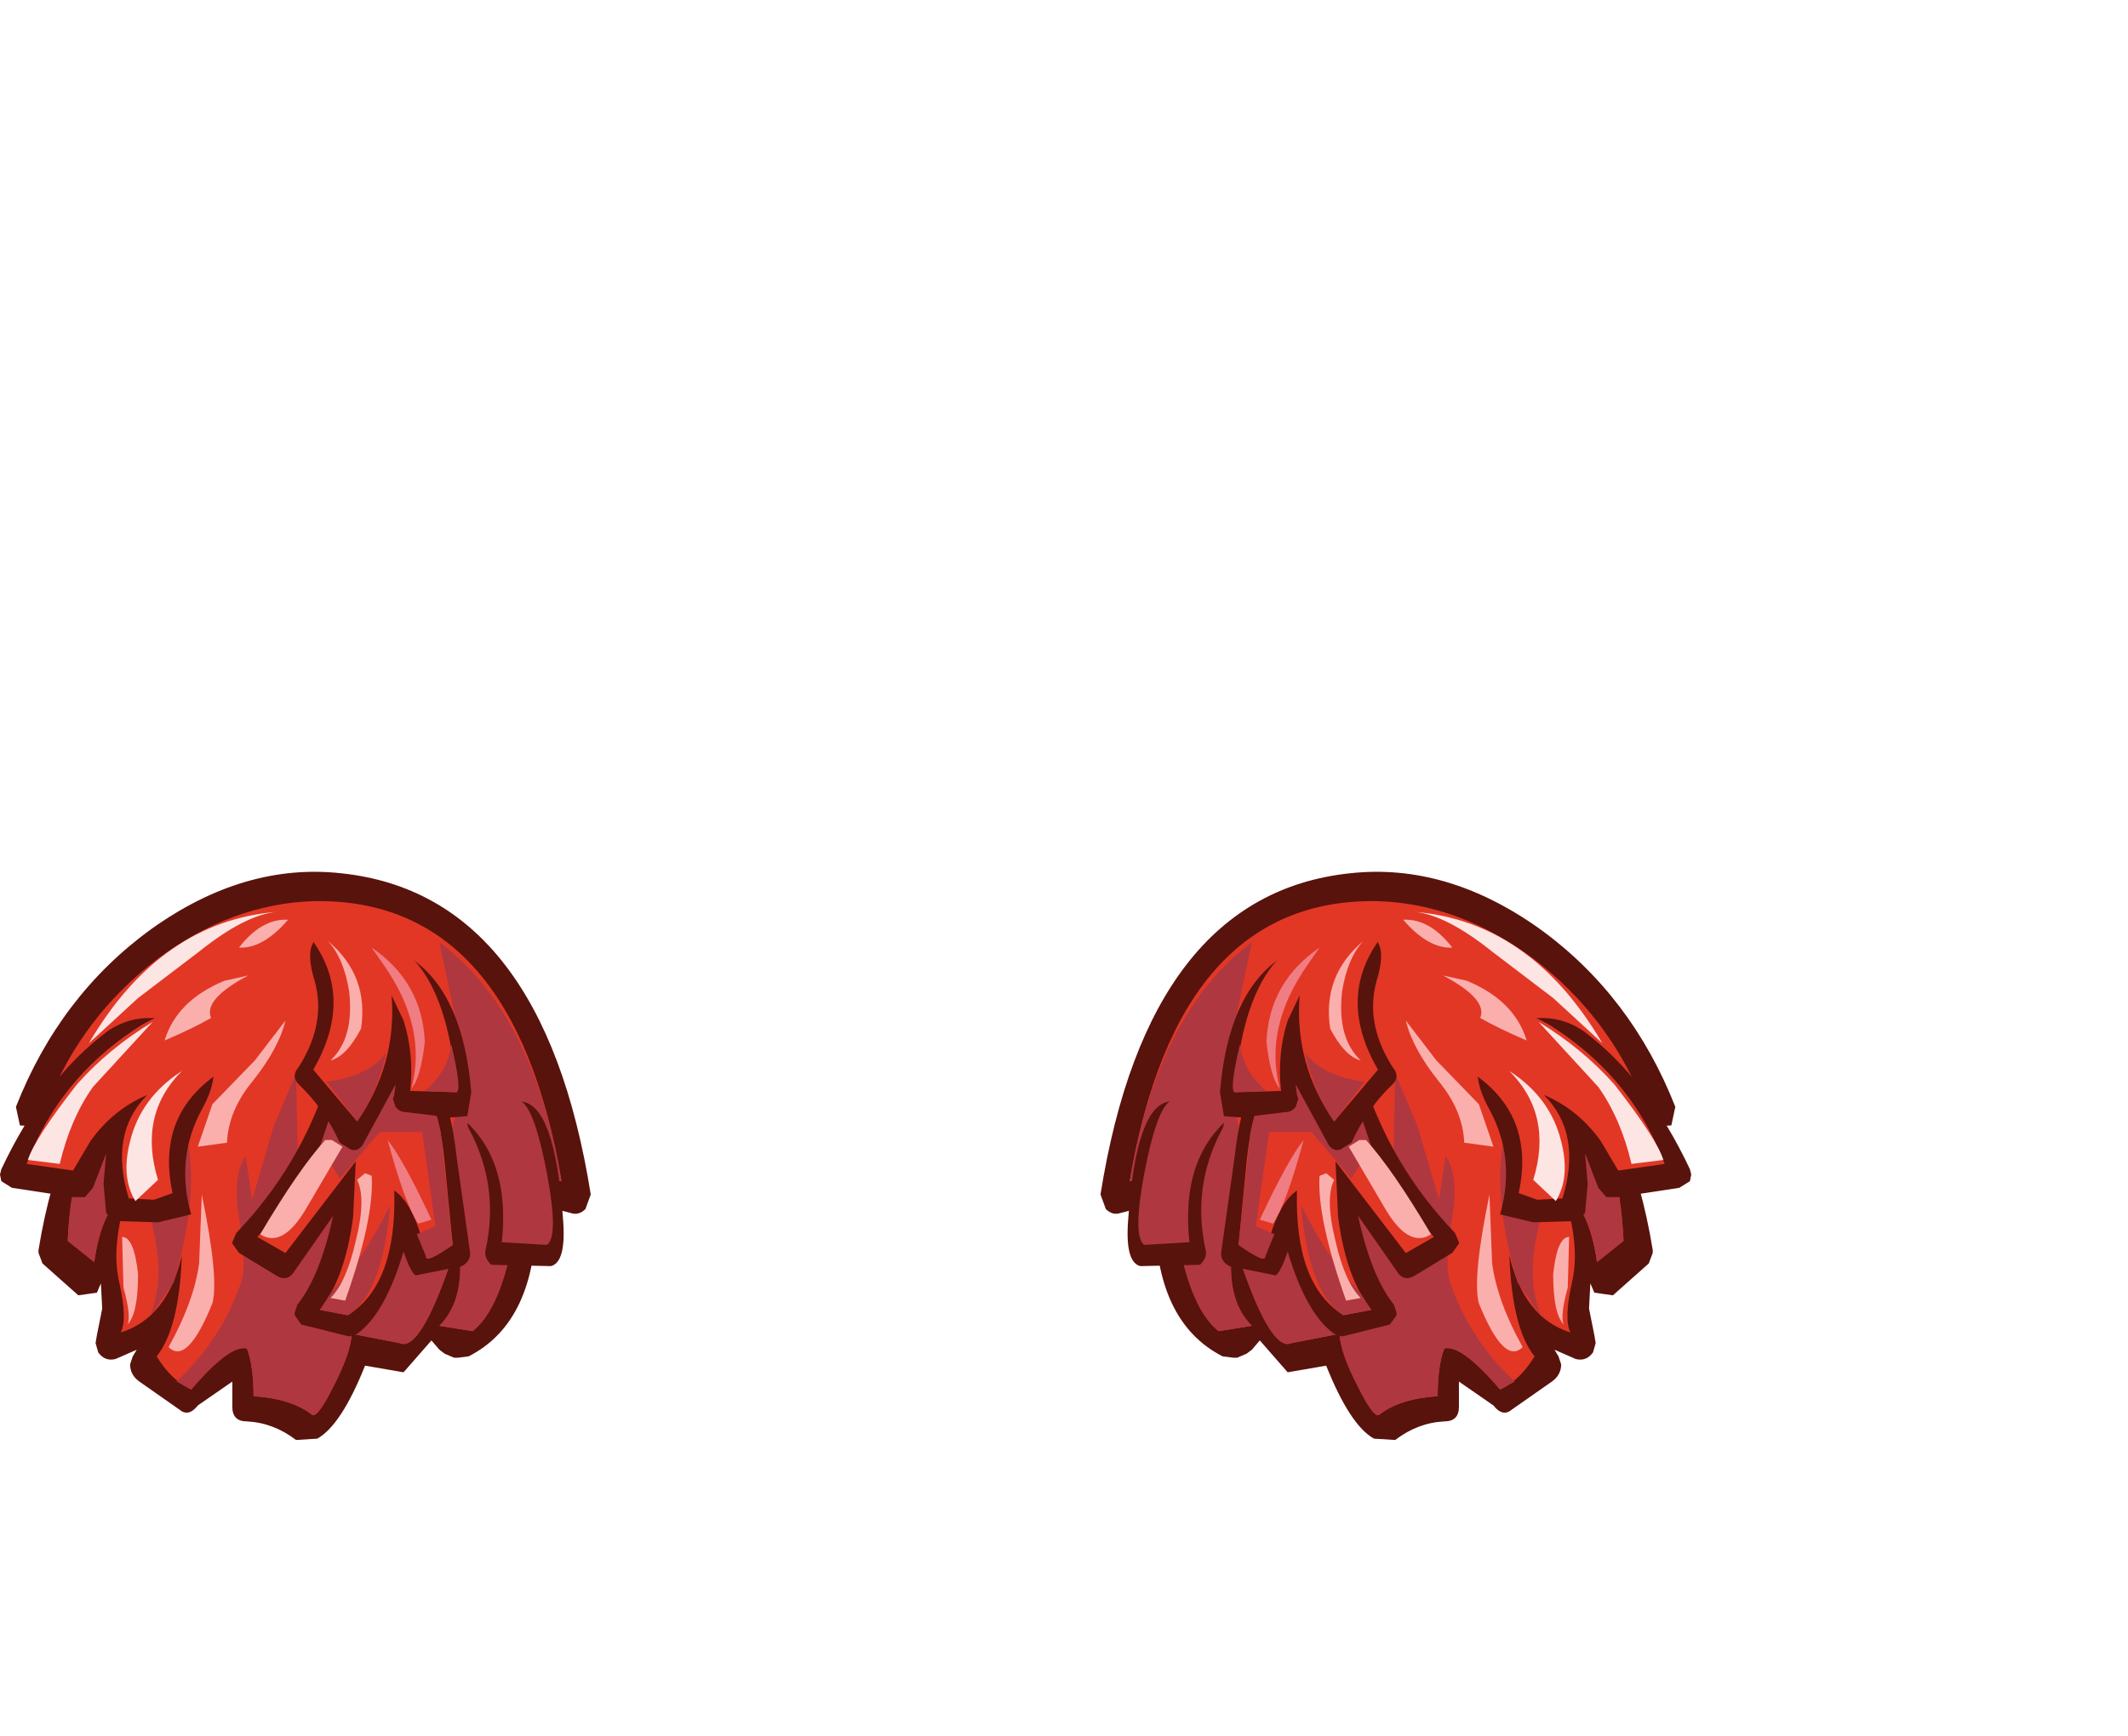 <svg xmlns:xlink="http://www.w3.org/1999/xlink" height="65.4" width="80.15" xmlns="http://www.w3.org/2000/svg"><g transform="translate(31.6 13.8)"><use height="21.4" transform="translate(-31.6 19.05)" width="22.25" xlink:href="#a"/><use height="21.4" transform="matrix(-1 0 0 1 32.1 19.05)" width="22.25" xlink:href="#a"/></g><defs><use height="21.4" width="22.25" xlink:href="#b" id="a"/><g id="b" fill-rule="evenodd"><path d="m-8.4-1.1-2-.1-.15-.7q1.65-4.2 5.1-6.7 3.5-2.5 7.15-2.1 7.6.8 9.4 12.1l-.2.55q-.25.25-.55.15L9 1.75l.05.35q0 4.1-2.55 5.4l-.4.05h-.15L5.6 7.4l-.2-.15-.3-.35-1.05 1.2-1.45-.25Q1.7 10.1.8 10.6l-.8.05q-.85-.65-1.85-.7-.55 0-.55-.55v-.95l-1.3.9q-.35.45-.7.15l-1.5-1.05q-.35-.25-.35-.65l.1-.3.15-.25-.8.35q-.4.1-.65-.25l-.1-.35.05-.3.2-1-.05-.95-.15.35-.7.1L-9.55 4l-.15-.4v-.1q.4-2.5 1.3-4.6" fill="#58130c" transform="translate(11.15 10.75)"/><path d="M8.1.55q.4 1.05-.05 3.15-.5 2.15-1.4 2.85l-1.25-.2q1.05-1.05.7-3.25Q4.75 7.4 3.9 7l-1.8-.35q-.05.75-.7 2Q.8 9.85.6 9.7q-.75-.6-2.2-.7 0-1.15-.25-1.8-.65-.15-2.1 1.55-.75-.35-1.3-1.25.85-1.05.95-3.8-.55 2.35-2.3 2.9.25-.5-.05-1.85-.35-1.45.35-3.5-1 .6-1.3 2.7l-1-.8Q-8.45-.3-7-2.5l-2.35.45q1.3-3.25 4.1-5.4 2.8-2.1 5.9-2.2Q8.2-9.8 10 .9L8.1.55" fill="#e23725" transform="translate(11.15 10.75)"/><path d="M-6.05-.35q.1-.6.7-.4l1.2-.15q.55 2.15-.45 5.6L-5.5 6q.55-1.35.15-3.15l-.7-3.2M-7.3-2l1.25.05q-.1 2.25-.4 3.35-.9.65-1.15 2.55l-1-.8q.15-3 1.3-5.15M6-5.25 5.4-8.1q3.55 2.65 4.6 9L8.1.55q.4 1.05-.05 3.15-.5 2.15-1.4 2.85l-1.25-.2q1.05-1.05.7-3.25Q4.75 7.4 3.9 7l-1.8-.35q-.05.75-.7 2Q.8 9.85.6 9.7q-.75-.6-2.2-.7 0-1.15-.25-1.8-.65-.15-2.1 1.55l-.55-.3q1.75-1.65 2.45-3.8.2-.6-.1-2.4Q-2.4.7-1.9-.05l.25 1.65.8-2.75.85-2L.05-.8Q.05.7.4 1.45q1.65.75 2.15.2Q3 1.1 2.8-2.5l-.35-2.15q.95.95 1.75 3.4l.7 1.8Q6.5-.65 6-5.25" fill="#af3740" transform="translate(11.15 10.75)"/><path d="m6.7-1.65 1.8-.45q1.25.15 1.55 4.35.15 1.7-.45 1.85l-2.25-.05q-.3-.3-.2-.6.5-2.35-.6-4.45-.25-.4.15-.65" fill="#58130c" transform="translate(11.15 10.75)"/><path d="m6.1-1.6.55-.7q.75-.6 1.85.2.5.35.95 2.7.45 2.4 0 2.7l-1.7-.1Q8.1-.05 6.1-1.6" fill="#af3740" transform="translate(11.15 10.75)"/><path d="m1.2-2.95.3-.55q1.45-1.2 2.55-.75 1.6.65 2 4.25l.5 3.55q.05.35-.3.55l-1.75.35q-.2-.15-.45-.9-.7 2.35-1.75 3.1l-.3.1L.2 6.3l-.25-.35v-.1l.1-.3Q.9 4.5 1.4 2.2L-.1 4.35q-.25.35-.65.1l-1.4-.85-.25-.35V3.2l.15-.35Q.15.35 1.2-2.95" fill="#58130c" transform="translate(11.15 10.75)"/><path d="m1.2-1.1.6-2q2.1-1.75 3.15.55.5 1.15.65 2.75l.3 3.1q-1 .7-1 .45-.4-1.95-1.2-2.5.1 3.55-1.75 4.7L.9 5.75q.95-1.2 1.25-3.5l.1-2.1L-.4 3.6-1.45 3Q.3 1.15 1.2-1.1" fill="#e23725" transform="translate(11.15 10.75)"/><path d="m1.65.8.05.05L-.4 3.6-1.45 3Q-.1 1.6.9-.4L1.65.8" fill="#e23725" transform="translate(11.15 10.75)"/><path d="M1.95 5.95.9 5.75l.45-.7Q2.45 4 3.55 1.8q-.3 3.35-1.6 4.15m2.8-6.9h-1.6L1.65.8.9-.4l.9-2.7Q4.5-5.35 5.45-.95L5.9 3.3q-1 .7-1 .45l-.35-.85.7-.3-.5-3.55" fill="#af3740" transform="translate(11.15 10.75)"/><path d="M4.35-6q.5 1.35.5 2.5l-.1.85.85.1Q5.35-4.65 4.35-6M.85-8.3q1.25-.85 3.55.85 1.9 1.35 2.2 5l-.15.9-.65.05-1.65-.2q-.25 0-.4-.2l-.1-.3.05-.15.05-.4L2.5-.45q-.2.25-.45.15l-.4-.25q-.6-1.3-1.55-2.2-.3-.3 0-.65 1.05-1.65.6-3.25-.4-1.3.15-1.65" fill="#58130c" transform="translate(11.15 10.75)"/><path d="M.7-8.05q-.75-1.1.5-1.05 1.25.05 2.85 1.3 1.7 1.35 2 5.35L4.3-2.5q.15-1.4-.25-2.65L3.6-6.1q.2 2.6-1.3 4.75L.65-3.3q1.5-2.6.05-4.75" fill="#e23725" transform="translate(11.15 10.75)"/><path d="M1.15-2.85q1.6-.2 2.25-1.1-.35 1.55-1.1 2.6l-1.15-1.5m4.7-1.4q.4 1.7.2 1.8l-1.2-.05q.85-.7 1-1.75" fill="#af3740" transform="translate(11.15 10.75)"/><path d="M-3.45-4.3q.75 1-.1 2.5-1 1.85-.4 3.95l-1.25.3-1.65-.05-.3-.3-.1-1.1.1-1.15-.5 1.3-.3.35h-.45l-2.3-.35-.4-.25-.05-.25.05-.2q1.6-3.4 4-5.2.95-.65 2.1-.45 1.05.15 1.55.9" fill="#58130c" transform="translate(11.15 10.75)"/><path d="M-6.1-4.8q1.6-1.1 3.05-.5 1.5.6.25 2.05-2.5 1.6-1.85 4.6l-.7.25-.95-.05q-.75-2.45.7-3.9-1.3.55-2.15 1.75L-8.4.5l-1.75-.25Q-8.95-2.9-6.1-4.8" fill="#e23725" transform="translate(11.15 10.75)"/><path d="M1.2-8.15q1.55 1.3 1.25 3.3Q1.9-3.8 1.3-3.65q.9-.85.7-2.6-.2-1.25-.8-1.9" fill="#faafad" transform="translate(11.15 10.75)"/><path d="m3.3-7.25-.45-.65q1.9 1.3 2 3.55Q4.7-3 4.35-2.6q.6-2.3-1.05-4.65" fill="#ef7d83" transform="translate(11.15 10.75)"/><path d="M-8.25-2.75Q-7.05-4.1-5.4-5.1l-2.25 2.45Q-8.5-1.45-8.9.25L-10.1.1q.25-.8 1.85-2.85m2 2.15q.4-1.65 1.95-2.65-1.65 1.65-.9 4.1l-.85.8q-.55-.9-.2-2.25" fill="#fde5e4" transform="translate(11.15 10.75)"/><path d="m-2.7-6.65.9-.2q-1.7.9-1.4 1.6-.7.4-1.75.85.45-1.5 2.25-2.25" fill="#faafad" transform="translate(11.15 10.75)"/><path d="M-.7-9.25q-1.2.1-2.95 1.5L-5.95-6-7.8-4.3q2.7-4.6 7.1-4.95" fill="#fde5e4" transform="translate(11.15 10.75)"/><path d="M-.3-8.95q-.95 1.1-1.85 1.05Q-1.3-9-.3-8.95M-3.65 4l.1-2.6q.65 3.15.4 4.1-.95 2.35-1.65 1.65.95-1.7 1.15-3.15m2-6.85q-.9 1.1-.95 2.3l-1.1.15.55-1.6 1.6-1.65 1.15-1.5q-.25 1.05-1.25 2.3M1.1-.65h.25l.4.25L.4 1.9q-.9 1.55-1.75 1Q.1.45 1.1-.65" fill="#faafad" transform="translate(11.15 10.75)"/><path d="m5.1 2.35-.5.15q-.5-.75-1.15-3.15.6.75 1.65 3" fill="#ef7d83" transform="translate(11.15 10.75)"/><path d="M2.3.85 2.6.6l.25.1q.1 1.6-1 4.7l-.55-.1q.6-.6.95-2.15.4-1.6.05-2.3M-6.55 3q.45 0 .6 1.4 0 1.5-.4 1.9.15-.3-.15-1.4L-6.55 3" fill="#faafad" transform="translate(11.15 10.75)"/></g></defs></svg>